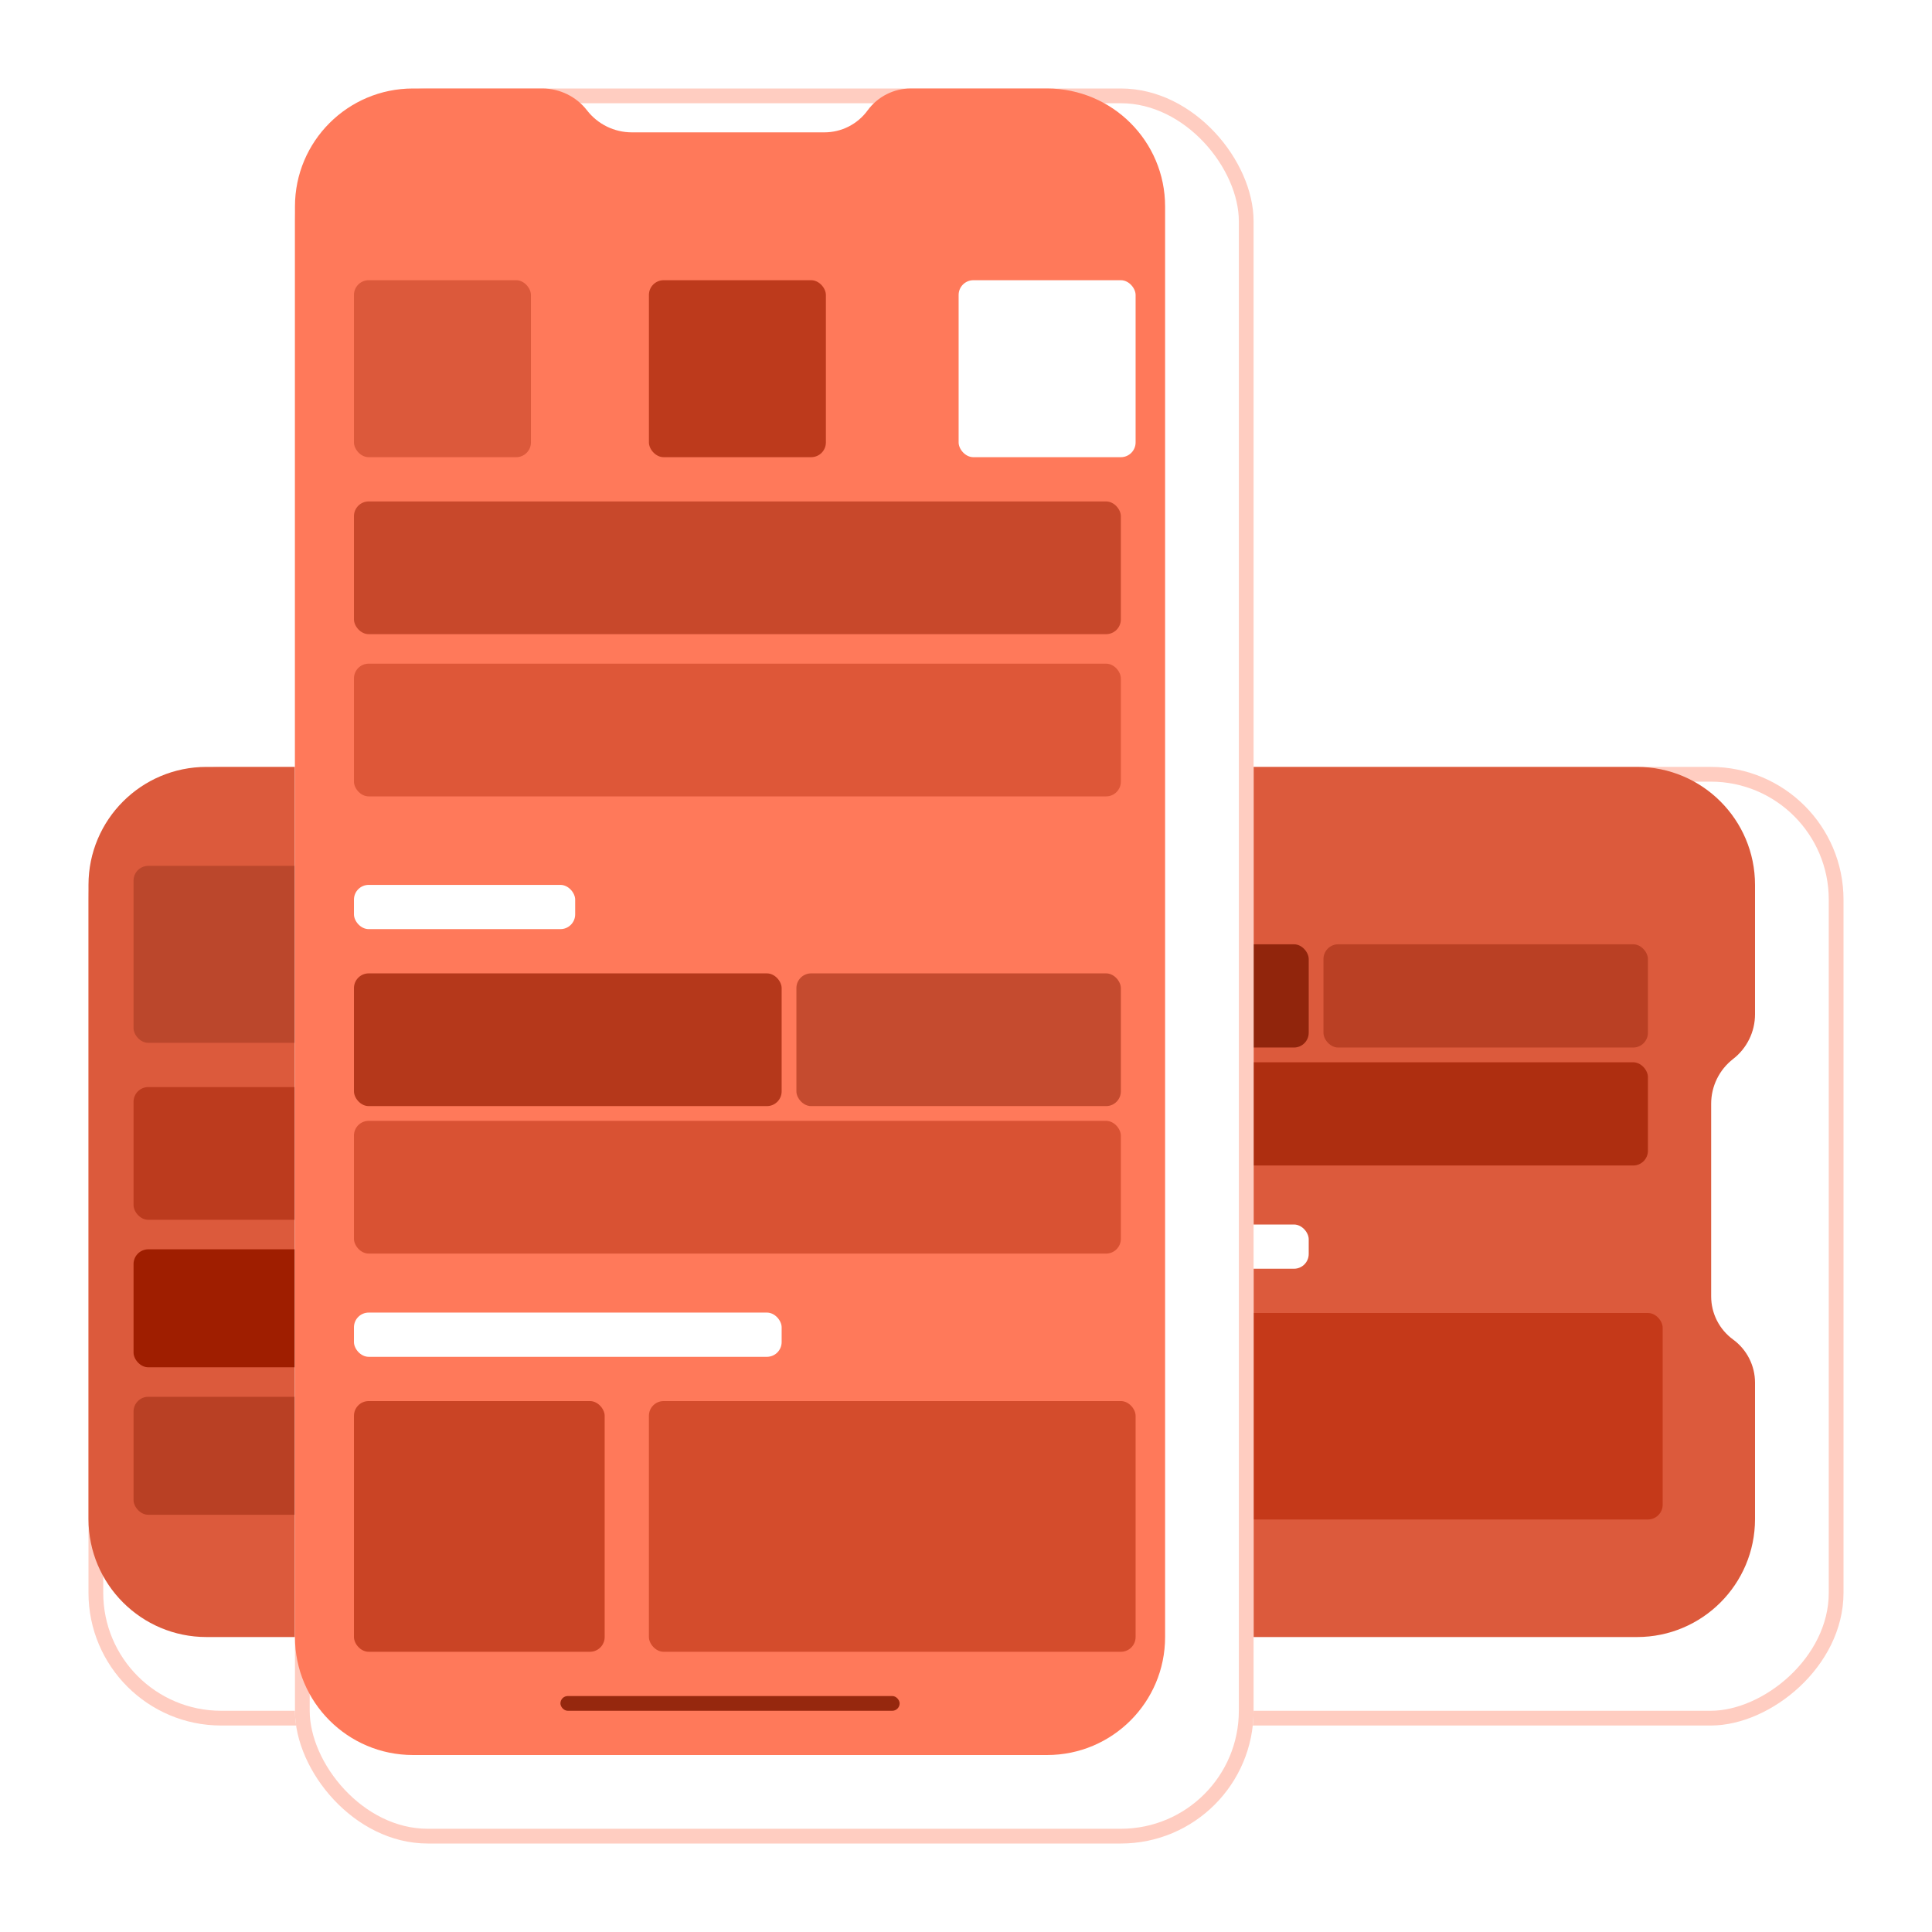<svg width="131" height="131" viewBox="0 0 131 131" fill="none" xmlns="http://www.w3.org/2000/svg">
<g id="Group 48">
<g id="Group 6 Copy 2">
<g id="Rectangle Copy 62" filter="url(#filter0_d)">
<rect x="122" y="49" width="65" height="119" rx="9" transform="rotate(90 122 49)" fill="white"/>
<rect x="121.5" y="49.5" width="64" height="118" rx="8.5" transform="rotate(90 121.5 49.5)" stroke="#FFCDC1"/>
</g>
<path id="Rectangle Copy 63" fill-rule="evenodd" clip-rule="evenodd" d="M111 52C115.418 52 119 55.582 119 60L119 68.774C119 69.96 118.451 71.08 117.513 71.806C116.575 72.533 116.026 73.653 116.026 74.839V87.902C116.026 89.059 116.579 90.146 117.513 90.827C118.447 91.509 119 92.596 119 93.752L119 103C119 107.418 115.418 111 111 111L14 111C9.582 111 6 107.418 6 103L6 60C6 55.582 9.582 52 14 52L111 52Z" fill="#DC5A3C"/>
<g id="Group 47">
<rect id="Rectangle Copy 77" x="9.055" y="58.71" width="12" height="12" rx="1" fill="#BB472C"/>
<rect id="Rectangle Copy 80" x="9.055" y="73.71" width="46.621" height="9" rx="1" fill="#BC3B1E"/>
<rect id="Rectangle Copy 109" x="9.055" y="94.71" width="46.621" height="8" rx="1" fill="#B94024"/>
<rect id="Rectangle Copy 81" x="9.055" y="84.71" width="46.621" height="8" rx="1" fill="#9F1E00"/>
<rect id="Rectangle Copy 78" x="26.055" y="58.71" width="12" height="12" rx="1" fill="#9B2F16"/>
<rect id="Rectangle Copy 79" x="44.055" y="58.71" width="12" height="12" rx="1" fill="white"/>
</g>
<g id="Group 41">
<rect id="Rectangle Copy 82" x="59.738" y="64.028" width="29" height="7" rx="1" fill="#91250C"/>
<rect id="Rectangle Copy 84" x="89.738" y="64.028" width="22" height="7" rx="1" fill="#BA4024"/>
<rect id="Rectangle Copy 87" x="59.738" y="59.028" width="15" height="3" rx="1" fill="white"/>
<rect id="Rectangle Copy 96" x="59.738" y="83.028" width="29" height="3" rx="1" fill="white"/>
<rect id="Rectangle Copy 83" x="59.738" y="72.028" width="52" height="7" rx="1" fill="#AE2E10"/>
<rect id="Rectangle Copy 85" x="59.738" y="89.028" width="17" height="14" rx="1" fill="#A72C10"/>
<rect id="Rectangle Copy 86" x="79.738" y="89.028" width="33" height="14" rx="1" fill="#C53919"/>
</g>
<rect id="Rectangle Copy 108" x="50" y="107.62" width="23" height="1" rx="0.5" fill="#96280E"/>
</g>
<g id="Group 6 Copy">
<g id="Rectangle Copy 62_2" filter="url(#filter1_d)">
<rect x="17" y="3" width="65" height="119" rx="9" fill="white"/>
<rect x="17.5" y="3.5" width="64" height="118" rx="8.5" stroke="#FFCDC1"/>
</g>
<path id="Rectangle Copy 63_2" fill-rule="evenodd" clip-rule="evenodd" d="M20 14C20 9.582 23.582 6 28 6L36.774 6C37.96 6 39.08 6.549 39.806 7.487C40.533 8.425 41.653 8.974 42.839 8.974H55.902C57.059 8.974 58.146 8.421 58.827 7.487C59.509 6.553 60.596 6 61.752 6L71 6C75.418 6 79 9.582 79 14V111C79 115.418 75.418 119 71 119H28C23.582 119 20 115.418 20 111V14Z" fill="#FF795A"/>
<rect id="Rectangle Copy 77_2" x="24" y="19" width="12" height="12" rx="1" fill="#DC593B"/>
<rect id="Rectangle Copy 80_2" x="24" y="34" width="52" height="9" rx="1" fill="#C8482B"/>
<rect id="Rectangle Copy 82_2" x="24" y="66" width="29" height="9" rx="1" fill="#B5381B"/>
<rect id="Rectangle Copy 84_2" x="54" y="66" width="22" height="9" rx="1" fill="#C54B2F"/>
<rect id="Rectangle Copy 81_2" x="24" y="45" width="52" height="9" rx="1" fill="#DE5738"/>
<rect id="Rectangle Copy 87_2" x="24" y="60" width="15" height="3" rx="1" fill="white"/>
<rect id="Rectangle Copy 96_2" x="24" y="89" width="29" height="3" rx="1" fill="white"/>
<rect id="Rectangle Copy 83_2" x="24" y="76" width="52" height="9" rx="1" fill="#D95233"/>
<rect id="Rectangle Copy 85_2" x="24" y="95" width="17" height="17" rx="1" fill="#CA4425"/>
<rect id="Rectangle Copy 108_2" x="38" y="115" width="23" height="1" rx="0.5" fill="#96280E"/>
<rect id="Rectangle Copy 78_2" x="44" y="19" width="12" height="12" rx="1" fill="#BD3A1C"/>
<rect id="Rectangle Copy 86_2" x="44" y="95" width="33" height="17" rx="1" fill="#D44C2C"/>
<rect id="Rectangle Copy 79_2" x="65" y="19" width="12" height="12" rx="1" fill="white"/>
</g>
</g>
<defs>
<filter id="filter0_d" x="0" y="46" width="131" height="77" filterUnits="userSpaceOnUse" color-interpolation-filters="sRGB">
<feFlood flood-opacity="0" result="BackgroundImageFix"/>
<feColorMatrix in="SourceAlpha" type="matrix" values="0 0 0 0 0 0 0 0 0 0 0 0 0 0 0 0 0 0 127 0"/>
<feOffset dx="3" dy="3"/>
<feGaussianBlur stdDeviation="3"/>
<feColorMatrix type="matrix" values="0 0 0 0 0 0 0 0 0 0 0 0 0 0 0 0 0 0 0.249 0"/>
<feBlend mode="normal" in2="BackgroundImageFix" result="effect1_dropShadow"/>
<feBlend mode="normal" in="SourceGraphic" in2="effect1_dropShadow" result="shape"/>
</filter>
<filter id="filter1_d" x="14" y="0" width="77" height="131" filterUnits="userSpaceOnUse" color-interpolation-filters="sRGB">
<feFlood flood-opacity="0" result="BackgroundImageFix"/>
<feColorMatrix in="SourceAlpha" type="matrix" values="0 0 0 0 0 0 0 0 0 0 0 0 0 0 0 0 0 0 127 0"/>
<feOffset dx="3" dy="3"/>
<feGaussianBlur stdDeviation="3"/>
<feColorMatrix type="matrix" values="0 0 0 0 0 0 0 0 0 0 0 0 0 0 0 0 0 0 0.249 0"/>
<feBlend mode="normal" in2="BackgroundImageFix" result="effect1_dropShadow"/>
<feBlend mode="normal" in="SourceGraphic" in2="effect1_dropShadow" result="shape"/>
</filter>
</defs>
</svg>
